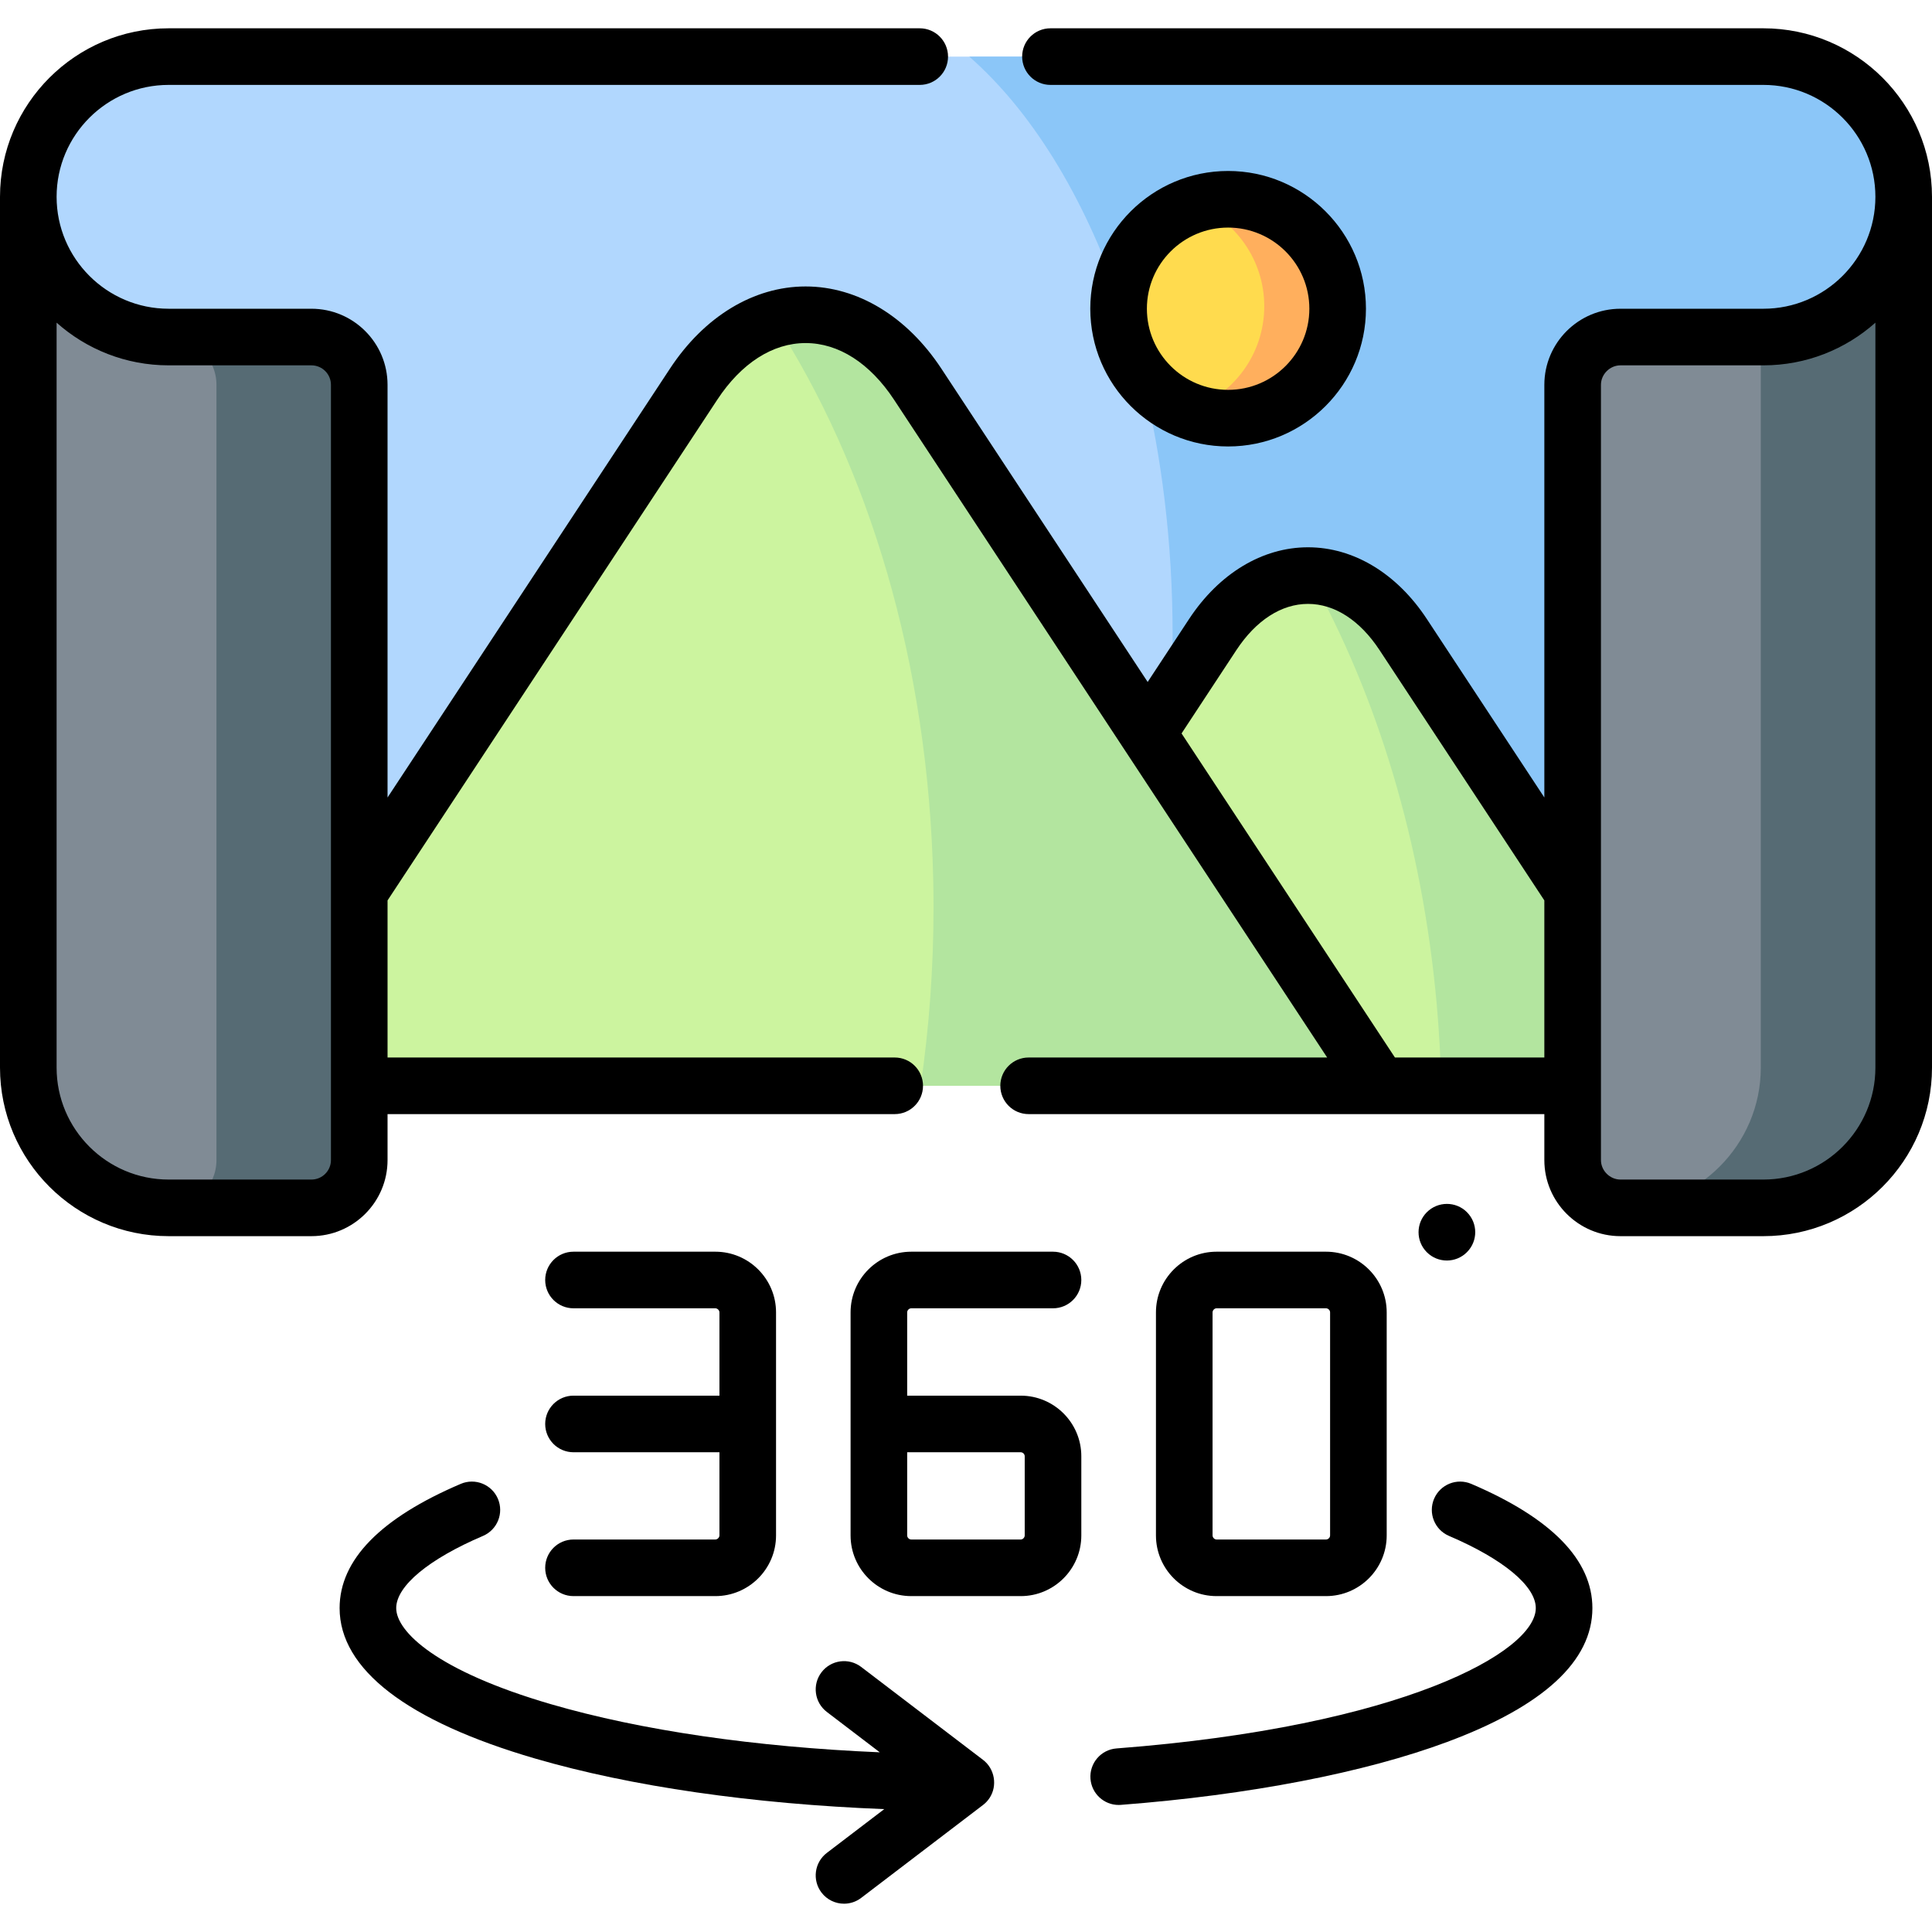 <svg id="Layer_1" enable-background="new 0 0 512 512" height="512" viewBox="0 0 512 512" width="512" xmlns="http://www.w3.org/2000/svg"><g><g><path clip-rule="evenodd" d="m255.986 15h-172.007-39.288c-20.467 0-37.191 16.71-37.191 37.159v84.063l87.704 145.297c125.462-80.777 217.588-45.968 321.563 0l87.733-169.938v-59.422c0-20.449-16.753-37.159-37.191-37.159h-39.288z" fill="#b1d7fe" fill-rule="evenodd"/></g><g><path clip-rule="evenodd" d="m354.49 81.814c0-16.031-12.983-29.003-29.027-29.003s-29.027 12.972-29.027 29.003c0 16.002 12.983 29.003 29.027 29.003 16.044-.001 29.027-13.001 29.027-29.003z" fill="#ffdb4e" fill-rule="evenodd"/></g><g><path clip-rule="evenodd" d="m504.5 52.159c0 20.449-16.753 37.16-37.191 37.16h-37.871c-6.945 0-12.671 5.693-12.671 12.66v134.392 51.378 19.684c0 6.967 5.726 12.66 12.671 12.66h37.871c20.438 0 37.191-16.739 37.191-37.16z" fill="#808b95" fill-rule="evenodd"/></g><g><path clip-rule="evenodd" d="m304.147 194.369-60.945-92.559c-16.158-24.528-43.257-24.528-59.386 0l-88.612 134.562-35 51.378h305.426z" fill="#ccf49f" fill-rule="evenodd"/></g><g><path clip-rule="evenodd" d="m371.866 168.17c-13.691-20.846-36.765-20.846-50.485 0l-17.235 26.199 13.181 62.764 48.302 30.617h51.137v-51.378z" fill="#ccf49f" fill-rule="evenodd"/></g><g><path clip-rule="evenodd" d="m504.5 282.935v-230.776c0 20.449-16.753 37.16-37.191 37.16h-.68v128.19 65.426c0 20.421-16.724 37.16-37.191 37.16h37.871c20.438 0 37.191-16.739 37.191-37.16z" fill="#566b74" fill-rule="evenodd"/></g><g><path clip-rule="evenodd" d="m82.533 89.319h-37.842c-20.467 0-37.191-16.71-37.191-37.16v230.775c0 20.421 16.753 37.16 37.191 37.16h37.843c6.973 0 12.671-5.693 12.671-12.66v-19.684-51.378-134.392c-.001-6.968-5.698-12.661-12.672-12.661z" fill="#808b95" fill-rule="evenodd"/></g><g><path clip-rule="evenodd" d="m304.147 194.369-60.945-92.559c-10.205-15.493-24.803-21.186-38.24-17.107 25.228 38.831 41.102 90.917 42.35 148.441.057 2.407.085 4.815.085 7.251 0 16.229-1.191 32.09-3.402 47.356h121.635z" fill="#b3e59f" fill-rule="evenodd"/></g><g><path clip-rule="evenodd" d="m416.767 236.372-44.901-68.202c-6.718-10.225-15.676-15.436-24.69-15.634 17.745 31.722 29.707 70.722 33.562 113.49.624 7.137 1.049 14.388 1.219 21.724h34.81v-6.231z" fill="#b3e59f" fill-rule="evenodd"/></g><g><path clip-rule="evenodd" d="m95.204 101.98c0-6.967-5.698-12.66-12.671-12.66h-37.842c6.945 0 12.671 5.693 12.671 12.66v116.832 17.56 51.378 19.684c0 6.967-5.726 12.66-12.671 12.66h37.843c6.973 0 12.671-5.693 12.671-12.66v-19.684-6.231-45.147-134.392z" fill="#566b74" fill-rule="evenodd"/></g><g><path clip-rule="evenodd" d="m354.49 81.814c0-16.031-12.983-29.003-29.027-29.003-3.061 0-6.038.481-8.816 1.36 10.772 4.22 18.397 14.728 18.397 26.992 0 12.944-8.504 23.905-20.211 27.643 3.288 1.303 6.888 2.011 10.63 2.011 16.044-.001 29.027-13.001 29.027-29.003z" fill="#ffaf5d" fill-rule="evenodd"/></g><g><path clip-rule="evenodd" d="m428.021 15h-171.156c16.413 14.388 30.189 36.707 39.685 64.123 1.077-11.754 9.184-21.497 20.098-24.953 2.778-.878 5.754-1.36 8.816-1.36 16.044 0 29.027 12.972 29.027 29.003 0 16.002-12.983 29.003-29.027 29.003-3.742 0-7.342-.708-10.63-2.011-4.819-1.898-9.014-5.041-12.161-9.035 5.187 20.931 8.079 44.071 8.079 68.4 0 5.693-.17 11.329-.482 16.88l11.112-16.88c7.002-10.621 16.413-15.833 25.795-15.634 9.014.198 17.972 5.41 24.69 15.634l44.901 68.202v-134.392c0-6.967 5.726-12.66 12.671-12.66h37.191.68c20.438 0 37.191-16.711 37.191-37.16-.001-20.45-16.754-37.16-37.192-37.16z" fill="#8bc6f8" fill-rule="evenodd"/></g><g><path d="m189.57 407.986h-37.588c-4.143 0-7.5 3.358-7.5 7.5s3.357 7.5 7.5 7.5h37.588c8.871 0 16.089-7.214 16.089-16.082v-59.11c0-8.868-7.218-16.082-16.089-16.082h-37.588c-4.143 0-7.5 3.358-7.5 7.5s3.357 7.5 7.5 7.5h37.588c.56 0 1.089.526 1.089 1.082v22.069h-38.677c-4.143 0-7.5 3.358-7.5 7.5s3.357 7.5 7.5 7.5h38.677v22.041c0 .557-.529 1.082-1.089 1.082z"/><path d="m241.501 346.713h37.559c4.143 0 7.5-3.358 7.5-7.5s-3.357-7.5-7.5-7.5h-37.559c-8.871 0-16.089 7.214-16.089 16.082v59.11c0 8.867 7.218 16.082 16.089 16.082h28.998c8.855 0 16.061-7.214 16.061-16.082v-20.987c0-8.852-7.205-16.054-16.061-16.054h-30.087v-22.069c0-.576.509-1.082 1.089-1.082zm28.998 38.151c.565 0 1.061.492 1.061 1.054v20.987c0 .566-.506 1.082-1.061 1.082h-28.998c-.58 0-1.089-.505-1.089-1.082v-22.041z"/><path d="m351.4 422.986c8.871 0 16.089-7.214 16.089-16.082v-59.11c0-8.868-7.218-16.082-16.089-16.082h-28.999c-8.855 0-16.061 7.214-16.061 16.082v59.11c0 8.867 7.205 16.082 16.061 16.082zm-30.059-16.081v-59.11c0-.566.506-1.082 1.061-1.082h28.998c.58 0 1.089.506 1.089 1.082v59.11c0 .576-.509 1.082-1.089 1.082h-28.999c-.554-.001-1.06-.517-1.06-1.082z"/><path d="m389.893 393.238c-3.811-1.626-8.216.143-9.843 3.952s.143 8.216 3.952 9.843c14.4 6.15 22.998 13.302 22.998 19.131 0 11.559-35.313 31.372-111.109 37.188-4.13.317-7.221 3.922-6.903 8.052.302 3.935 3.588 6.927 7.47 6.927.192 0 .387-.007.582-.022 33.892-2.601 64.623-8.53 86.532-16.697 25.498-9.507 38.428-21.433 38.428-35.448 0-12.75-10.803-23.828-32.107-32.926z"/><path d="m262.251 476.475c2.134-3.24 1.362-7.73-1.718-10.08l-32.314-24.641c-3.295-2.512-8.001-1.876-10.512 1.416-2.512 3.294-1.878 8 1.416 10.512l14.029 10.698c-32.948-1.394-63.29-5.799-87.136-12.749-30.274-8.824-41.016-19.234-41.016-25.467 0-5.839 8.596-12.99 22.994-19.129 3.811-1.625 5.582-6.03 3.958-9.84-1.625-3.809-6.03-5.582-9.841-3.958-21.307 9.084-32.111 20.162-32.111 32.927 0 16.201 17.919 29.987 51.819 39.868 25.402 7.404 57.668 12.042 92.516 13.404l-15.213 11.6c-3.294 2.512-3.928 7.218-1.416 10.512 1.476 1.936 3.71 2.953 5.97 2.953 1.585 0 3.184-.501 4.542-1.537l32.314-24.641c.673-.513 1.256-1.144 1.719-1.848z"/><path d="m388.735 331.855.028-.028c2.929-2.929 2.914-7.664-.015-10.592s-7.69-2.914-10.621.014c-2.929 2.929-2.929 7.678 0 10.606 1.465 1.464 3.385 2.197 5.304 2.197s3.84-.732 5.304-2.197z"/><path d="m467.31 7.5h-188.93c-4.143 0-7.5 3.358-7.5 7.5s3.357 7.5 7.5 7.5h188.93c16.371 0 29.69 13.305 29.69 29.66s-13.319 29.66-29.69 29.66h-37.871c-11.122 0-20.171 9.044-20.171 20.161v109.361l-31.133-47.288c-7.934-12.08-19.41-19.011-31.485-19.017-.005 0-.01 0-.015 0-12.079 0-23.566 6.929-31.52 19.012l-10.972 16.679-54.678-83.044c-9.115-13.836-22.223-21.77-35.968-21.77-.004 0-.01 0-.014 0-13.741.006-26.838 7.942-35.932 21.771l-74.848 113.661v-109.366c0-11.117-9.049-20.161-20.171-20.161h-37.842c-16.371 0-29.69-13.305-29.69-29.66s13.319-29.659 29.69-29.659h199.05c4.143 0 7.5-3.358 7.5-7.5s-3.357-7.5-7.5-7.5h-199.05c-24.642 0-44.69 20.034-44.69 44.659v230.775c0 24.625 20.048 44.66 44.69 44.66h37.843c11.122 0 20.171-9.044 20.171-20.16v-12.184h134.403c4.143 0 7.5-3.358 7.5-7.5s-3.357-7.5-7.5-7.5h-134.403v-41.63l87.378-132.689c6.365-9.68 14.678-15.013 23.407-15.017h.009c8.734 0 17.059 5.335 23.439 15.021l114.775 174.315h-79.116c-4.143 0-7.5 3.358-7.5 7.5s3.357 7.5 7.5 7.5h136.671v12.185c0 11.116 9.049 20.16 20.171 20.16h37.871c24.643 0 44.69-20.034 44.69-44.66v-230.776c.001-24.625-20.047-44.659-44.689-44.659zm-379.606 228.947v.011 70.977c0 2.845-2.319 5.16-5.171 5.16h-37.843c-16.371 0-29.69-13.305-29.69-29.66v-197.424c7.899 7.031 18.305 11.308 29.69 11.308h37.843c2.852 0 5.171 2.315 5.171 5.161zm321.564 43.803h-39.597l-56.547-85.882 14.521-22.075c5.203-7.905 11.946-12.257 18.988-12.257h.009c7.036.003 13.768 4.354 18.959 12.258l43.666 66.325v41.631zm87.732 2.685c0 16.354-13.319 29.66-29.69 29.66h-37.871c-2.803 0-5.171-2.363-5.171-5.16v-19.685-185.77c0-2.797 2.368-5.161 5.171-5.161h37.871c11.386 0 21.791-4.277 29.69-11.308z"/><path d="m361.99 81.814c0-20.128-16.386-36.503-36.527-36.503s-36.526 16.375-36.526 36.503c0 20.127 16.386 36.502 36.526 36.502 20.141 0 36.527-16.375 36.527-36.502zm-58.053 0c0-11.857 9.656-21.503 21.526-21.503s21.527 9.646 21.527 21.503c0 11.856-9.657 21.502-21.527 21.502s-21.526-9.646-21.526-21.502z"/></g></g></svg>